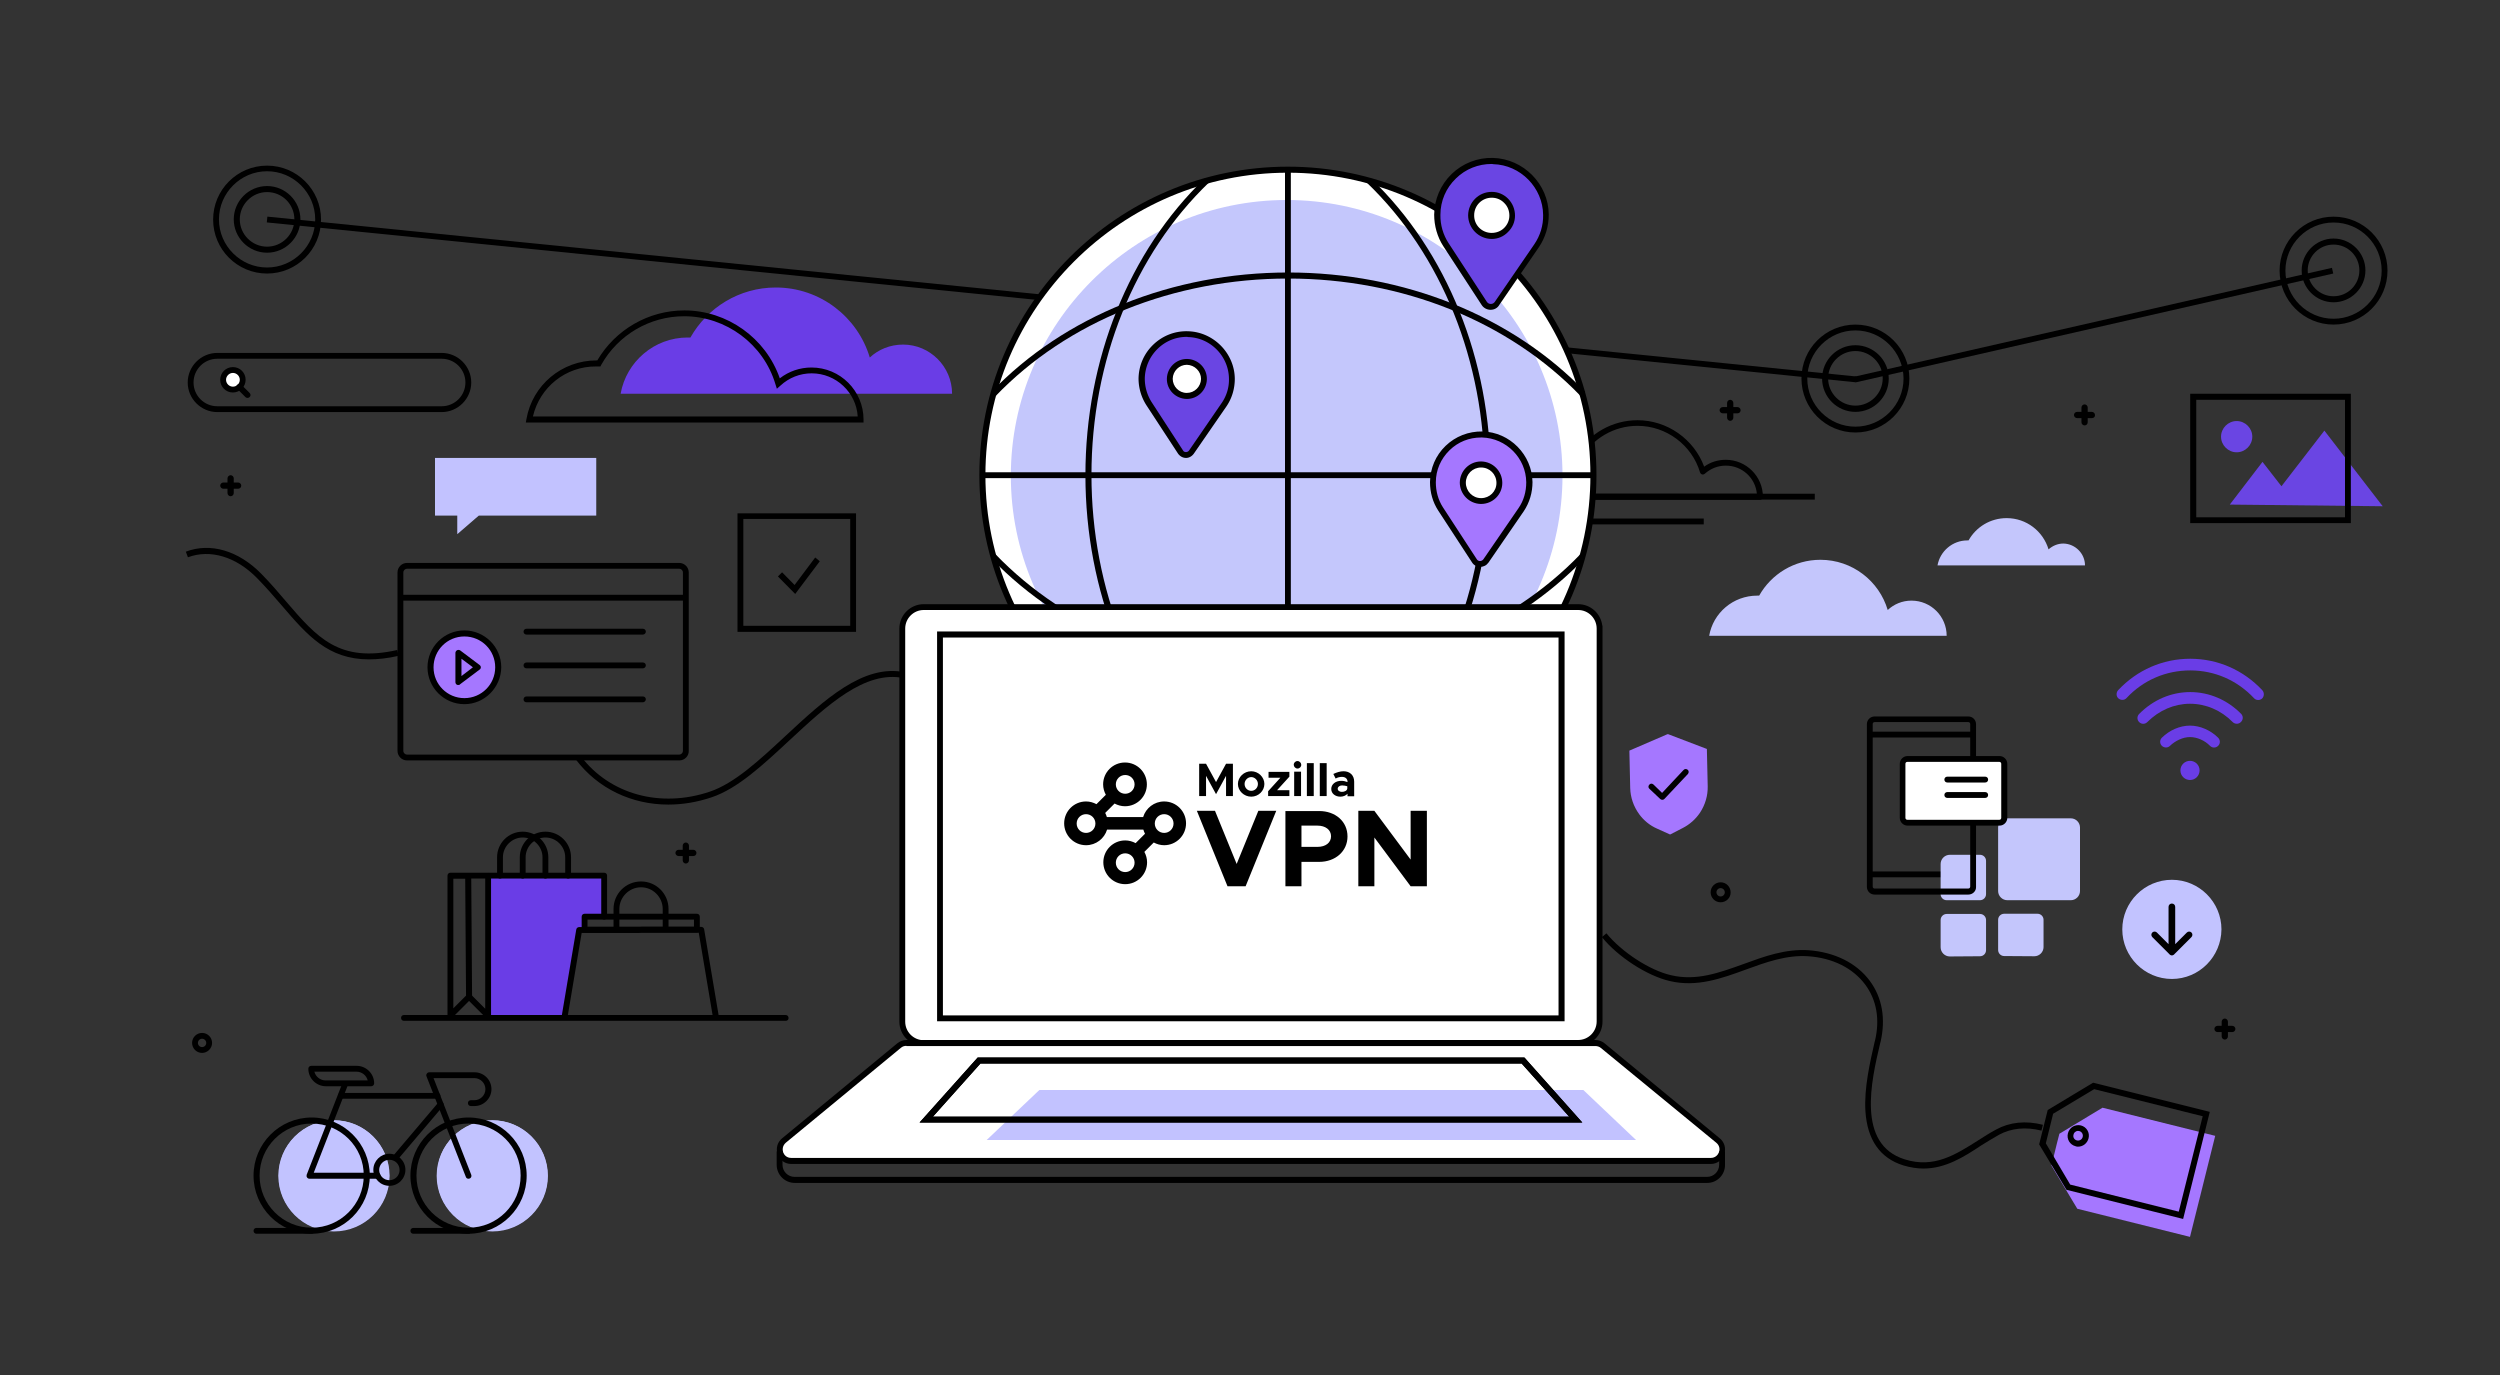 <svg xmlns="http://www.w3.org/2000/svg" viewBox="0 0 1200 660">
<rect x="0" y="0" width="1200" height="660" fill="#333333" stroke="none"/>
<style>.st2{fill:#c4c7fc}.st3{fill:#cbcdfc}.st4{fill:#fff}.st6{fill:#a577ff}.st8{fill:#6a3de6}.st9{fill:#c2c2ff}.st10{fill:#c2c3ff}.st11{fill:#6a45e3}.st13{fill:#c4c6fc}</style>
<g id="svg-header">
  <path class="line" transform="rotate(-84.255 509.56 143.679)" d="M508.1-239.6h2.8V527h-2.8z"/>
  <path class="line" d="M128.2 131.3c-14.3 0-25.9-11.6-25.9-25.9s11.6-25.9 25.9-25.9c14.3 0 25.9 11.6 25.9 25.9s-11.6 25.9-25.9 25.9zm0-49.1c-12.7 0-23.1 10.4-23.1 23.1s10.4 23.1 23.1 23.1c12.7 0 23.1-10.4 23.1-23.1s-10.4-23.1-23.1-23.1z"/>
  <path class="line" d="M128.2 121.3c-8.8 0-16-7.2-16-16s7.2-16 16-16 16 7.2 16 16-7.2 16-16 16zm0-29.1c-7.2 0-13.1 5.9-13.1 13.1s5.9 13.1 13.1 13.1 13.1-5.9 13.1-13.1-5.8-13.1-13.1-13.1zM890.6 207.6c-14.3 0-25.9-11.6-25.9-25.9 0-14.3 11.6-25.9 25.9-25.9 14.3 0 25.9 11.6 25.9 25.9 0 14.3-11.6 25.9-25.9 25.9zm0-49c-12.7 0-23.1 10.4-23.1 23.1 0 12.7 10.4 23.1 23.1 23.1 12.7 0 23.1-10.4 23.1-23.1-.1-12.7-10.4-23.1-23.1-23.1z"/>
  <path class="line" d="M890.6 197.7c-8.8 0-16-7.2-16-16s7.2-16 16-16 16 7.2 16 16-7.2 16-16 16zm0-29.2c-7.2 0-13.1 5.9-13.1 13.1s5.9 13.1 13.1 13.1c7.2 0 13.1-5.9 13.1-13.1s-5.9-13.1-13.1-13.1zM1120.1 155.8c-14.3 0-25.9-11.6-25.9-25.9s11.6-25.9 25.9-25.9c14.3 0 25.9 11.6 25.9 25.9s-11.6 25.9-25.9 25.9zm0-49c-12.7 0-23.1 10.4-23.1 23.1s10.4 23.1 23.1 23.1c12.7 0 23.1-10.4 23.1-23.1s-10.3-23.1-23.1-23.1z"/>
  <path class="line" d="M1120.1 145.1c-8.4 0-15.3-6.9-15.3-15.3s6.9-15.3 15.3-15.3 15.3 6.9 15.3 15.3-6.9 15.3-15.3 15.3zm0-27.7c-6.9 0-12.4 5.6-12.4 12.4s5.6 12.4 12.4 12.4c6.9 0 12.4-5.6 12.4-12.4s-5.5-12.4-12.4-12.4zM758.1 237h113v2.8h-113zM704.8 248.9h113v2.8h-113z"/>
  <path class="line" d="M844.8 239.9H734.3c-.4 0-.8-.2-1.1-.5-.3-.3-.4-.7-.3-1.2 2-11.5 12-19.9 23.7-19.9h.1c6.1-10.3 17.3-16.6 29.3-16.6 14.3 0 27.1 9.1 32 22.3 3-2.2 6.6-3.3 10.4-3.3 9.8 0 17.8 8 17.8 17.8 0 .7-.6 1.4-1.4 1.4zM736.1 237h107.2c-.7-7.6-7.1-13.5-14.9-13.5-3.8 0-7.3 1.4-10.1 3.9-.4.3-.9.5-1.3.3-.5-.1-.8-.5-1-1-3.9-13.1-16.2-22.3-30-22.3-11.3 0-21.7 6.1-27.2 15.9-.3.5-.8.7-1.3.7h-.8c-9.8.1-18.2 6.7-20.6 16z"/>
  <circle class="globe st4" transform="rotate(-45.001 618.244 228.123)" cx="618.2" cy="228.1" r="146.6"/>
  <path class="line" d="M618.2 376.2c-81.6 0-148.1-66.4-148.1-148.1S536.6 80 618.2 80s148.1 66.4 148.1 148.1-66.4 148.1-148.1 148.1zm0-293.3c-80 0-145.2 65.1-145.2 145.2s65.1 145.2 145.2 145.2 145.2-65.1 145.2-145.2S698.3 82.9 618.2 82.9z"/>
  <circle class="globe st13" cx="617.6" cy="228.4" r="132"/>
  <path class="globe st2" d="M617.6 360.8c-73 0-132.4-59.4-132.4-132.4S544.6 96 617.6 96 750 155.4 750 228.4c-.1 73-59.5 132.4-132.4 132.4z"/>
  <path class="line" d="M578.3 370.6c-36.4-35-57.3-86.9-57.3-142.5 0-55.5 20.9-107.5 57.3-142.5l2 2c-35.9 34.5-56.4 85.7-56.4 140.4 0 54.8 20.6 106 56.4 140.4l-2 2.2zM658.2 370.6l-2-2c35.9-34.5 56.4-85.7 56.4-140.4 0-54.8-20.6-106-56.4-140.4l2-2c36.4 35 57.3 86.9 57.3 142.5 0 55.3-20.9 107.3-57.3 142.3z"/>
  <path class="line" d="M618.3 325.3c-55.5 0-107.5-20.9-142.5-57.3l2-2c34.5 35.9 85.7 56.4 140.4 56.4 54.8 0 106-20.6 140.4-56.4l2 2c-34.9 36.5-86.8 57.3-142.3 57.3zM758.7 190.1c-34.5-35.9-85.7-56.4-140.4-56.4-54.8 0-106 20.6-140.4 56.4l-2-2c35-36.4 86.9-57.3 142.5-57.3 55.5 0 107.5 20.9 142.5 57.3l-2.2 2zM471.6 226.7h293.3v2.8H471.6z"/>
  <path class="line" d="M616.8 81.5h2.8v293.3h-2.8z"/>
  <path class="st8" d="M457 189H297.9c2.7-15.3 16.1-27 32.2-27h1.3c8.1-14.3 23.4-24 41-24 21.3 0 39.3 14.2 45.1 33.6 4.2-3.9 9.8-6.2 16-6.2 12.9 0 23.5 10.6 23.5 23.6z"/>
  <path class="line" d="M414.6 202.8H252.4l.3-1.7c2.9-16.3 17-28.1 33.6-28.1h.4c8.7-14.8 24.6-24 41.8-24 20.6 0 39.1 13.3 45.8 32.6 4.4-3.4 9.7-5.2 15.2-5.2 13.8 0 25 11.2 25 25v1.4zm-158.8-2.9h155.9c-.7-11.5-10.4-20.7-22.1-20.7-5.6 0-10.9 2.1-15 5.9l-1.7 1.5-.7-2.2c-5.7-19.2-23.7-32.6-43.8-32.6-16.5 0-31.7 8.9-39.8 23.3l-.4.8h-2.1c-14.5-.1-27 9.9-30.3 24zM830.5 201.3c-.4 0-.8-.4-.8-.8v-7.1c0-.4.4-.8.8-.8s.8.4.8.8v7.1c0 .4-.4.8-.8.8z"/>
  <path class="line" d="M830.5 202c-.8 0-1.5-.7-1.5-1.5v-7.1c0-.8.7-1.5 1.5-1.5s1.5.7 1.5 1.5v7.1c0 .8-.7 1.5-1.5 1.5zm0-8.8c-.1 0-.1.1 0 0l-.1 7.2c0 .1.2.1.2 0l-.1-7.2c.1.1 0 0 0 0z"/>
  <path class="line" d="M834.8 196.9c0 .4-.4.8-.8.8h-7.1c-.4 0-.8-.4-.8-.8s.4-.8.8-.8h7.1c.5 0 .8.4.8.8z"/>
  <path d="M834 198.4h-7.1c-.8 0-1.5-.7-1.5-1.5s.7-1.5 1.5-1.5h7.1c.8 0 1.5.7 1.5 1.5s-.6 1.5-1.5 1.5zm-7.1-1.6s-.1.1 0 0c-.1.1 0 .2 0 .2h7.1s.1 0 .1-.1 0-.1-.1-.1h-7.1zM1067.9 498.3c-.4 0-.8-.4-.8-.8v-7.1c0-.4.4-.8.8-.8s.8.4.8.8v7.1c0 .4-.3.8-.8.8z"/>
  <path d="M1067.9 499c-.8 0-1.5-.7-1.5-1.5v-7.1c0-.8.7-1.5 1.5-1.5s1.5.7 1.5 1.5v7.1c0 .8-.7 1.5-1.5 1.5zm0-8.7s-.1 0 0 0l-.1 7.2c0 .1.2.1.2 0l-.1-7.2c.1 0 .1 0 0 0z"/>
  <path class="line" d="M1072.3 493.9c0 .4-.4.8-.8.8h-7.1c-.4 0-.8-.4-.8-.8s.4-.8.8-.8h7.1c.4 0 .8.4.8.8z"/>
  <path class="line" d="M1071.5 495.4h-7.1c-.8 0-1.5-.7-1.5-1.5s.7-1.5 1.5-1.5h7.1c.8 0 1.5.7 1.5 1.5s-.7 1.5-1.5 1.5zm-7.2-1.6s0 .1 0 0c-.1.1 0 .2 0 .2h7.1s.1 0 .1-.1 0-.1-.1-.1h-7.1zM110.7 237.5c-.4 0-.8-.4-.8-.8v-7.1c0-.4.4-.8.8-.8s.8.4.8.8v7.1c0 .4-.4.8-.8.8z"/>
  <path class="line" d="M110.7 238.2c-.8 0-1.5-.7-1.5-1.5v-7.1c0-.8.7-1.5 1.5-1.5s1.5.7 1.5 1.5v7.1c0 .8-.7 1.5-1.5 1.5zm0-8.7s-.1 0 0 0l-.1 7.2c0 .1.2.1.2 0l-.1-7.2c.1 0 0 0 0 0z"/>
  <path class="line" d="M115.1 233.1c0 .4-.4.8-.8.8h-7.1c-.4 0-.8-.4-.8-.8s.4-.8.8-.8h7.1c.4 0 .8.4.8.8z"/>
  <path class="line" d="M114.3 234.6h-7.1c-.8 0-1.5-.7-1.5-1.5s.7-1.5 1.5-1.5h7.1c.8 0 1.5.7 1.5 1.5 0 .9-.7 1.5-1.5 1.5zm-7.2-1.5s-.1 0 0 0c-.1.1 0 .2 0 .2h7.1s.1 0 .1-.1 0-.1-.1-.1h-7.1zM1000.6 203.5c-.4 0-.8-.4-.8-.8v-7.1c0-.4.4-.8.8-.8s.8.4.8.8v7.1c0 .5-.4.8-.8.8z"/>
  <path class="line" d="M1000.6 204.2c-.8 0-1.5-.7-1.5-1.5v-7.1c0-.8.7-1.5 1.5-1.5s1.5.7 1.5 1.5v7.1c0 .9-.7 1.5-1.5 1.5zm0-8.7s-.1 0 0 0l-.1 7.2c0 .1.2.1.2 0l-.1-7.2c.1 0 0 0 0 0z"/>
  <g>
    <path class="line" d="M1005 199.2c0 .4-.4.8-.8.8H997c-.4 0-.8-.4-.8-.8s.4-.8.8-.8h7.1c.5 0 .9.3.9.8z"/>
    <path class="line" d="M1004.2 200.7H997c-.8 0-1.5-.7-1.5-1.5s.7-1.5 1.5-1.5h7.1c.8 0 1.5.7 1.5 1.5.1.8-.6 1.5-1.4 1.5zm-7.2-1.6s-.1 0 0 0c-.1.1 0 .2 0 .2h7.1s.1 0 .1-.1c0 0 0-.1-.1-.1H997z"/>
  </g>
  <g>
    <path class="line" d="M329.2 413.8c-.4 0-.8-.4-.8-.8v-7.1c0-.4.4-.8.8-.8s.8.4.8.8v7.1c0 .5-.4.8-.8.8z"/>
    <path class="line" d="M329.2 414.5c-.8 0-1.5-.7-1.5-1.5v-7.1c0-.8.7-1.5 1.5-1.5s1.5.7 1.5 1.5v7.1c0 .8-.7 1.5-1.5 1.5zm0-8.7c-.1 0-.1 0 0 0l-.1 7.2c0 .1.2.1.2 0l-.1-7.2c.1 0 0 0 0 0z"/>
    <g>
      <path class="line" d="M333.5 409.4c0 .4-.4.8-.8.8h-7.1c-.4 0-.8-.4-.8-.8s.4-.8.8-.8h7.1c.5.1.8.4.8.8z"/>
      <path class="line" d="M332.8 410.9h-7.1c-.8 0-1.5-.7-1.5-1.5s.7-1.5 1.5-1.5h7.1c.8 0 1.5.7 1.5 1.5 0 .9-.7 1.5-1.5 1.5zm-7.2-1.5s-.1 0 0 0c-.1.1 0 .2 0 .2h7.1s.1 0 .1-.1c0 0 0-.1-.1-.1h-7.1z"/>
    </g>
  </g>
  <g><path class="line" d="M825.9 433.1c-2.7 0-4.8-2.2-4.8-4.8 0-2.7 2.2-4.8 4.8-4.8 2.7 0 4.8 2.2 4.8 4.8.1 2.6-2.1 4.8-4.8 4.8zm0-6.8c-1.1 0-2 .9-2 2s.9 2 2 2 2-.9 2-2-.9-2-2-2z"/></g>
  <g><path class="line" d="M97 505.4c-2.7 0-4.8-2.2-4.8-4.8 0-2.7 2.2-4.8 4.8-4.8 2.7 0 4.8 2.2 4.8 4.8 0 2.6-2.2 4.8-4.8 4.8zm0-6.8c-1.1 0-2 .9-2 2s.9 2 2 2 2-.9 2-2-.9-2-2-2z"/></g>
  <g>
    <path class="st8" d="M234.6 420.6h55.6L290 440h-9.4v6.5h-3l-1.2 8.8-5.3 31.9-36.5.6z"/>
    <path class="line" d="M216.2 488.8c-.2 0-.4 0-.5-.1-.5-.2-.9-.7-.9-1.3v-67.1c0-.8.6-1.4 1.4-1.4H290c.8 0 1.4.6 1.4 1.4V440c0 .8-.6 1.4-1.4 1.4s-1.4-.6-1.4-1.4v-18.3h-62.4l.4 56.7c0 .4-.1.7-.4 1l-9 9c-.2.3-.6.4-1 .4zm1.4-67.1V484l6.1-6.1-.4-56.1h-5.7z"/>
    <path class="line" d="M234.3 489c-.4 0-.7-.1-1-.4l-9.1-9.1c-.6-.6-.6-1.5 0-2 .6-.6 1.5-.6 2 0l6.7 6.7v-63.8c0-.8.6-1.4 1.4-1.4.8 0 1.4.6 1.4 1.4v67.2c0 .6-.3 1.1-.9 1.3-.1 0-.3.1-.5.1zM272.7 421.7c-.8 0-1.4-.6-1.4-1.4v-8.8c0-5.2-4.3-9.5-9.5-9.5s-9.5 4.3-9.5 9.5v8.8c0 .8-.6 1.4-1.4 1.4-.8 0-1.4-.6-1.4-1.4v-8.8c0-6.8 5.5-12.3 12.3-12.3 6.8 0 12.3 5.5 12.3 12.3v8.8c0 .8-.6 1.4-1.4 1.4z"/>
    <path class="line" d="M261.8 421.7c-.8 0-1.4-.6-1.4-1.4v-8.8c0-5.2-4.3-9.5-9.5-9.5s-9.5 4.3-9.5 9.5v8.8c0 .8-.6 1.4-1.4 1.4-.8 0-1.4-.6-1.4-1.4v-8.8c0-6.8 5.5-12.3 12.3-12.3 6.8 0 12.3 5.5 12.3 12.3v8.8c0 .8-.6 1.4-1.4 1.4zM271.1 488.8h-.2c-.8-.1-1.3-.9-1.2-1.6l6.9-41c.1-.7.7-1.2 1.4-1.2h28.8c.8 0 1.4.6 1.4 1.4s-.6 1.4-1.4 1.4h-27.6l-6.7 39.9c-.1.6-.7 1.1-1.4 1.1z"/>
    <path class="line" d="M343.5 488.8c-.7 0-1.3-.5-1.4-1.2l-6.7-39.9h-27.6c-.8 0-1.4-.6-1.4-1.4s.6-1.4 1.4-1.4h28.8c.7 0 1.3.5 1.4 1.2l6.9 41c.1.8-.4 1.5-1.2 1.6-.1.1-.2.1-.2.1z"/>
    <path class="line" d="M319.5 447.2c-.8 0-1.4-.6-1.4-1.4v-9.5c0-5.7-4.7-10.4-10.4-10.4s-10.4 4.7-10.4 10.4v9.5c0 .8-.6 1.4-1.4 1.4s-1.4-.6-1.4-1.4v-9.5c0-7.3 5.9-13.2 13.2-13.2 7.3 0 13.2 5.9 13.2 13.2v9.5c0 .7-.6 1.4-1.4 1.4z"/>
    <path class="line" d="M334.5 447.6h-53.9c-.8 0-1.4-.6-1.4-1.4V440c0-.8.6-1.4 1.4-1.4h53.9c.8 0 1.4.6 1.4 1.4v6.2c0 .8-.6 1.4-1.4 1.4zm-52.5-2.8h51.1v-3.4H282v3.4zM377.2 490H193.9c-.8 0-1.4-.6-1.4-1.4 0-.8.6-1.4 1.4-1.4h183.2c.8 0 1.4.6 1.4 1.4.1.8-.6 1.4-1.3 1.4z"/>
  </g>
  <g><path class="line" transform="rotate(-12.839 1005.256 156.089)" d="M887.5 154.6h235.1v2.8H887.5z"/></g>
  <g>
    <path class="st9" d="M209.1 220.1h76.8v27h-56.1l-10 8.5v-8.5h-10.7z"/>
    <path class="st10" d="M219.5 256.4v-8.9h-10.7v-27.7h77.4v27.7h-56.4l-10.3 8.9zm-10-9.7h10.7v8.1l9.5-8.1h55.9v-26.3h-76v26.3z"/>
  </g>
  <g>
    <path class="st11" d="M1070.3 242.2l15.7-20.5 9.1 11.7 20.6-26.7 28 36.3z"/>
    <path class="line" d="M1128.4 251.1h-77.1V189h77.1v62.1zm-74.2-2.8h71.4v-56.4h-71.4v56.4z"/>
    <path class="st11" d="M1081.1 209.6c0 4.1-3.4 7.5-7.5 7.5s-7.5-3.4-7.5-7.5 3.4-7.5 7.5-7.5 7.5 3.4 7.5 7.5z"/>
  </g>
  <g>
    <circle class="st9" cx="236.3" cy="564.3" r="26.5"/>
    <path class="wheel st10" d="M236.3 591.1c-14.7 0-26.7-12-26.7-26.7s12-26.7 26.7-26.7 26.7 12 26.7 26.7-12 26.7-26.7 26.7z"/>
    <circle class="st9" cx="160.3" cy="564.3" r="26.5"/>
    <path class="wheel st10" d="M160.3 591.1c-14.7 0-26.7-12-26.7-26.7s12-26.7 26.7-26.7 26.7 12 26.7 26.7-11.9 26.7-26.7 26.7z"/>
    <path class="line" d="M224.9 565.8c-.6 0-1.1-.3-1.3-.9l-18.9-48.3c-.2-.4-.1-.9.2-1.3.3-.4.7-.6 1.2-.6h21.7c4.5 0 8.1 3.7 8.1 8.1s-3.7 8.1-8.1 8.1H226c-.8 0-1.4-.6-1.4-1.4s.6-1.4 1.4-1.4h1.7c2.9 0 5.3-2.4 5.3-5.3s-2.4-5.3-5.3-5.3h-19.6l18.1 46.4c.3.7-.1 1.6-.8 1.8-.1 0-.3.1-.5.1zM181.3 565.8h-32.7c-.5 0-.9-.2-1.2-.6-.3-.4-.3-.9-.2-1.3l17-43.6c.3-.7 1.1-1.1 1.8-.8.7.3 1.1 1.1.8 1.8l-16.2 41.6h30.6c.8 0 1.4.6 1.4 1.4.1.8-.5 1.5-1.3 1.5z"/>
    <path class="line" d="M210 527.4h-46.4c-.8 0-1.4-.6-1.4-1.4 0-.8.6-1.4 1.4-1.4H210c.8 0 1.4.6 1.4 1.4 0 .8-.6 1.4-1.4 1.4zM189.8 557.1c-.3 0-.7-.1-.9-.3-.6-.5-.7-1.4-.2-2l21.7-25.6c.5-.6 1.4-.7 2-.2.6.5.7 1.4.2 2l-21.7 25.6c-.3.3-.7.5-1.1.5zM224.9 592.2c-15.4 0-27.9-12.5-27.9-27.9 0-15.4 12.5-27.9 27.9-27.9s27.9 12.5 27.9 27.9c0 15.4-12.5 27.9-27.9 27.9zm0-52.9c-13.8 0-25 11.2-25 25s11.2 25 25 25 25-11.2 25-25c.1-13.8-11.2-25-25-25zM149.6 592.2c-15.4 0-27.9-12.5-27.9-27.9 0-15.4 12.5-27.9 27.9-27.9s27.9 12.5 27.9 27.9c0 15.4-12.5 27.9-27.9 27.9zm0-52.9c-13.8 0-25 11.2-25 25s11.2 25 25 25 25-11.2 25-25c.1-13.8-11.2-25-25-25z"/>
    <path class="line" d="M186.9 569.2c-4.3 0-7.7-3.5-7.7-7.7s3.5-7.7 7.7-7.7 7.7 3.5 7.7 7.7-3.4 7.7-7.7 7.7zm0-12.5c-2.7 0-4.9 2.2-4.9 4.9s2.2 4.9 4.9 4.9 4.9-2.2 4.9-4.9c0-2.8-2.2-4.9-4.9-4.9zM178.2 521.4h-21.8c-4.6 0-8.4-3.8-8.4-8.4 0-.8.6-1.4 1.4-1.4h21.8c4.6 0 8.4 3.8 8.4 8.4 0 .7-.6 1.4-1.4 1.4zm-27.3-7c.6 2.4 2.8 4.2 5.4 4.2h20.2c-.6-2.4-2.8-4.2-5.4-4.2h-20.2z"/>
    <g><path class="line" d="M224.9 592.2h-26.5c-.8 0-1.4-.6-1.4-1.4s.6-1.4 1.4-1.4h26.5c.8 0 1.4.6 1.4 1.4s-.6 1.4-1.4 1.4z"/></g>
    <g><path class="line" d="M149.6 592.2h-26.5c-.8 0-1.4-.6-1.4-1.4s.6-1.4 1.4-1.4h26.5c.8 0 1.4.6 1.4 1.4s-.6 1.4-1.4 1.4z"/></g>
  </g>
  <g><path class="cloud st13" d="M934.4 305.2h-114c1.9-11 11.5-19.3 23.1-19.3h.9c5.8-10.3 16.8-17.2 29.4-17.2 15.3 0 28.2 10.2 32.3 24.1 3-2.8 7-4.5 11.4-4.5 9.4 0 16.9 7.6 16.9 16.9z"/></g>
  <g><path class="cloud st13" d="M1000.8 271.4H930c1.2-6.8 7.2-12 14.3-12h.6c3.6-6.4 10.4-10.7 18.3-10.7 9.5 0 17.5 6.3 20.1 15 1.9-1.7 4.4-2.8 7.1-2.8 5.7.1 10.4 4.8 10.4 10.5z"/></g>
  <g>
    <path class="line" d="M212 197.8H104.3c-7.8 0-14.2-6.4-14.2-14.2s6.4-14.2 14.2-14.2H212c7.8 0 14.2 6.4 14.2 14.2s-6.4 14.2-14.2 14.2zm-107.7-25.6c-6.3 0-11.4 5.1-11.4 11.4S98 195 104.3 195H212c6.3 0 11.4-5.1 11.4-11.4s-5.1-11.4-11.4-11.4H104.3z"/>
    <circle class="magnifying-glass st4" cx="111.8" cy="182.3" r="4.7"/>
    <path class="line" d="M111.8 188.4c-3.4 0-6.1-2.7-6.1-6.1s2.7-6.1 6.1-6.1 6.1 2.7 6.1 6.1-2.8 6.1-6.1 6.1zm0-9.4c-1.8 0-3.3 1.5-3.3 3.3s1.5 3.3 3.3 3.3 3.3-1.5 3.3-3.3-1.5-3.3-3.3-3.3z"/>
    <g><path class="line" d="M118.8 191c-.4 0-.7-.1-1-.4l-3.9-3.9c-.6-.6-.6-1.5 0-2 .6-.6 1.5-.6 2 0l3.9 3.9c.6.6.6 1.5 0 2-.3.3-.6.4-1 .4z"/></g>
  </g>
  <g>
    <path class="st11" d="M742.1 103.1c0 5.5-1.6 10.6-4.5 14.8l-.2.3-18.8 27.4c-1.5 2.2-4.7 2.1-6.2-.1l-18.2-27.9-.2-.3c-2.7-4.1-4.2-9.1-4.1-14.4.2-14.5 12.2-26.1 26.7-25.8 14 .5 25.4 12 25.5 26z"/>
    <path class="line" d="M715.5 148.7c-1.8 0-3.4-.9-4.3-2.3l-18.4-28.2c-2.9-4.5-4.4-9.8-4.4-15.2.1-7.4 3.1-14.3 8.4-19.5 5.3-5.1 12.4-7.9 19.8-7.7 14.7.4 26.7 12.6 26.8 27.2 0 5.6-1.6 11-4.7 15.6l-19 27.7c-.9 1.6-2.5 2.4-4.2 2.4zm.5-70c-6.4 0-12.5 2.4-17.1 6.9-4.8 4.6-7.5 10.8-7.5 17.5-.1 4.8 1.3 9.6 3.9 13.6l.2.3 18.2 27.9c.4.6 1.1 1 1.9 1 .8 0 1.5-.4 1.9-1l19-27.7c2.8-4.1 4.3-9 4.2-14-.1-13.1-10.9-24.1-24-24.4-.3-.1-.5-.1-.7-.1z"/>
    <g>
      <circle class="marker st4" transform="rotate(-58.149 715.997 103.373)" cx="716" cy="103.4" r="9.9"/>
      <path class="line" d="M716 114.7h-.1c-6.2-.1-11.2-5.2-11.2-11.4.1-6.2 5.1-11.2 11.3-11.2h.1c3 0 5.8 1.2 7.9 3.4 2.1 2.2 3.2 5 3.2 8s-1.2 5.8-3.4 7.9c-2 2.1-4.8 3.3-7.8 3.3zm0-19.8c-4.6 0-8.4 3.7-8.4 8.4-.1 4.7 3.7 8.5 8.4 8.5 2.2 0 4.4-.8 6-2.4 1.6-1.6 2.5-3.7 2.5-5.9 0-2.3-.8-4.4-2.4-6-1.6-1.7-3.7-2.6-6.1-2.6.1 0 0 0 0 0z"/>
    </g>
  </g>
  <g>
    <path class="st11" d="M591.3 181.7c0 4.6-1.3 8.8-3.7 12.3l-.2.3-15.6 22.7c-1.2 1.8-3.9 1.8-5.1-.1l-15.1-23.1-.2-.3c-2.2-3.4-3.5-7.5-3.4-11.9.1-12 10.1-21.7 22.2-21.4 11.6.4 21 9.9 21.1 21.5z"/>
    <path class="line"  d="M569.3 219.8s-.1 0 0 0c-1.6 0-2.9-.8-3.8-2l-15.3-23.4a23.8 23.8 0 01-3.7-12.7c.1-6.2 2.6-12 7.1-16.3 4.5-4.3 10.4-6.6 16.6-6.4 12.3.3 22.4 10.6 22.5 22.8 0 4.7-1.3 9.2-3.9 13.1l-.2.3-15.6 22.6c-.9 1.2-2.2 2-3.7 2zm.4-58.1c-5.3 0-10.2 2-14 5.7-3.9 3.8-6.1 8.9-6.2 14.3 0 4 1.1 7.8 3.2 11.2l15.2 23.4c.3.5.8.7 1.4.7.5 0 1.1-.3 1.4-.7l15.8-23c2.3-3.4 3.5-7.4 3.4-11.5-.1-10.8-8.9-19.8-19.7-20-.2-.1-.4-.1-.5-.1z"/>
    <g>
      <circle class="marker st4" transform="rotate(-7.961 569.481 181.864)" cx="569.7" cy="181.9" r="8.2"/>
      <path class="line" d="M569.7 191.5h-.1c-5.3-.1-9.6-4.4-9.5-9.7.1-5.3 4.4-9.5 9.6-9.5h.1c5.3.1 9.6 4.4 9.5 9.7-.1 5.3-4.4 9.5-9.6 9.5zm0-16.4c-3.7 0-6.7 3-6.8 6.7 0 3.7 3 6.8 6.7 6.8h.1c3.7 0 6.7-3 6.8-6.7 0-3.6-3-6.7-6.8-6.8zm8.1 6.9z"/>
    </g>
  </g>
  <g>
    <path class="st6" d="M734.1 231.5c0 4.9-1.4 9.4-4 13.2l-.2.3-16.7 24.3c-1.3 1.9-4.2 1.9-5.5-.1l-16.1-24.7-.2-.3c-2.4-3.7-3.7-8.1-3.7-12.8.1-12.9 10.8-23.2 23.7-22.9 12.5.4 22.6 10.6 22.7 23z"/>
    <path class="line" d="M710.5 272.1c-1.6 0-3.1-.8-3.9-2.1l-16.3-25c-2.6-4-3.9-8.7-3.9-13.6.1-6.6 2.7-12.8 7.5-17.4 4.8-4.6 11-7 17.7-6.9 13.1.3 23.8 11.2 24 24.3 0 5-1.4 9.8-4.2 14L714.5 270c-1 1.4-2.4 2.1-4 2.1zm.4-62.1c-5.7 0-11 2.1-15.1 6.1-4.2 4.1-6.6 9.5-6.6 15.4 0 4.3 1.1 8.4 3.4 12l.2.3 16.1 24.7c.3.5.9.8 1.5.8s1.2-.3 1.6-.8l16.9-24.6c2.5-3.6 3.7-7.9 3.7-12.4-.1-11.6-9.6-21.2-21.2-21.5h-.5z"/>
    <g>
      <circle class="marker st4" transform="rotate(-8.35 711.037 231.739)" cx="710.9" cy="231.7" r="8.8"/>
      <path class="line" d="M710.9 241.9h-.1c-5.6-.1-10.1-4.7-10.1-10.3.1-5.6 4.6-10.1 10.2-10.1h.1c5.6.1 10.1 4.7 10.1 10.3 0 5.6-4.6 10.1-10.2 10.1zm0-17.5c-4 0-7.3 3.2-7.3 7.3 0 4 3.2 7.4 7.3 7.4h.1c4 0 7.3-3.2 7.3-7.3s-3.2-7.4-7.4-7.4c.1 0 .1 0 0 0z"/>
    </g>
  </g>
  <g>
    <circle transform="rotate(-80.781 1042.499 446.115)" class="st9" cx="1042.5" cy="446.1" r="23.4"/>
    <path class="st10" d="M1042.5 469.9c-13.1 0-23.8-10.7-23.8-23.8 0-13.1 10.7-23.8 23.8-23.8 13.1 0 23.8 10.7 23.8 23.8-.1 13.1-10.7 23.8-23.8 23.8z"/>
    <path d="M1051.9 447.6c-.6-.6-1.6-.6-2.2 0l-5.6 5.6v-17.9c0-.9-.7-1.6-1.6-1.6s-1.6.7-1.6 1.6v17.9l-5.6-5.6c-.6-.6-1.6-.6-2.2 0-.6.6-.6 1.6 0 2.2l7.9 7.9.2.2c.3.4.8.7 1.3.7s1-.3 1.3-.7l.2-.2 7.9-7.9c.6-.6.6-1.6 0-2.2z"/>
  </g>
  <g>
    <path class="signal st8" d="M1051.2 365.2c2.5 0 4.6 2 4.6 4.6 0 2.5-2 4.6-4.6 4.6-2.5 0-4.6-2-4.6-4.6 0-2.6 2.1-4.6 4.6-4.6zM1085.9 331.3c-9.1-9.7-21.4-15.1-34.6-15.1-13.2 0-25.5 5.4-34.6 15.1-1 1.1-1 2.9.1 3.9s2.9 1 3.9-.1c8-8.6 18.9-13.3 30.6-13.3 11.7 0 22.5 4.7 30.6 13.3.5.6 1.3.9 2 .9s1.3-.2 1.9-.7c1.1-1.1 1.1-2.9.1-4z"/>
    <path class="signal st8" d="M1075.8 342.7c-6.7-6.8-15.4-10.5-24.5-10.5s-17.8 3.7-24.5 10.5c-1.1 1.1-1.1 2.8 0 3.9s2.8 1.1 3.9 0c5.7-5.7 13-8.8 20.5-8.8 7.6 0 14.9 3.1 20.5 8.8.5.5 1.2.8 2 .8.7 0 1.4-.3 1.9-.8 1.2-1.1 1.2-2.8.2-3.9zM1064.7 354.1c-3.6-3.6-8.7-5.8-13.4-5.8h-.2c-4.7 0-9.8 2.2-13.4 5.8-1.1 1.1-1.1 2.8 0 3.9.5.5 1.3.8 2 .8s1.4-.3 1.9-.8c2.6-2.5 6.3-4.2 9.5-4.2h.2c3.2 0 7 1.6 9.5 4.2 1.1 1.1 2.8 1.1 3.9 0 1.1-1 1.1-2.8 0-3.9z"/>
  </g>
  <g>
    <path class="st6" d="M801.8 400.5l6-3.1c3.3-1.7 6.1-4.2 8.2-7.3 2.5-3.8 3.8-8.2 3.7-12.7l-.4-17.9-18.6-7.1h-.3l-18.3 7.9.4 17.9c.1 4.5 1.6 8.9 4.3 12.6 2.2 3 5.1 5.4 8.5 6.9l6.2 2.8h.3z"/>
    <path class="line" d="M797.9 383.9c-.4 0-.7-.1-1-.4l-5.2-4.9c-.6-.5-.6-1.4 0-2 .5-.6 1.4-.6 2 0l4.1 4 10.3-11c.5-.6 1.4-.6 2-.1.6.5.6 1.4.1 2l-11.3 12c-.2.2-.5.4-1 .4.1 0 .1 0 0 0z"/>
  </g>
  <g>
    <path class="line" d="M897.5 351.2h49.6v2.8h-49.6zM897.5 418.3h49.6v2.8h-49.6z"/>
    <path class="st13" d="M998.4 397.2v30.5c0 2.4-2 4.4-4.4 4.4h-30.5c-2.4 0-4.4-2-4.4-4.4v-30.5c0-2.4 2-4.4 4.4-4.4H994c2.4 0 4.4 2 4.4 4.4zM953.3 429.2v-16c0-1.6-1.3-2.9-2.9-2.9h-14.5c-2.4 0-4.4 2-4.4 4.4v14.5c0 1.6 1.3 2.9 2.9 2.9h16c1.6 0 2.9-1.3 2.9-2.9zM976.5 459c2.4 0 4.4-2 4.4-4.4v-13.1c0-1.6-1.3-2.9-2.9-2.9h-16c-1.6 0-2.9 1.3-2.9 2.9V456c0 1.6 1.3 2.9 2.9 2.9M950.4 459c1.6 0 2.9-1.3 2.9-2.9v-14.5c0-1.6-1.3-2.9-2.9-2.9h-16c-1.6 0-2.9 1.3-2.9 2.9v13.1c0 2.4 2 4.4 4.4 4.4"/>
    <path class="line" d="M944.8 429.4h-45c-2.1 0-3.7-1.7-3.7-3.7v-78.1c0-2.1 1.7-3.7 3.7-3.7h45c2.1 0 3.7 1.7 3.7 3.7v78.1c.1 2-1.6 3.7-3.7 3.7zm-45-82.8c-.5 0-.9.4-.9.9v78.1c0 .5.4.9.9.9h45c.5 0 .9-.4.9-.9v-78.1c0-.5-.4-.9-.9-.9h-45z"/>
    <g>
      <path class="credit-card st4" d="M958.8 394.9h-42.4c-1.8 0-3.2-1.4-3.2-3.2v-24.2c0-1.8 1.4-3.2 3.2-3.2h42.4c1.8 0 3.2 1.4 3.2 3.2v24.2c0 1.7-1.4 3.2-3.2 3.2z"/>
      <path class="line" d="M959.8 396.3h-44.2c-2 0-3.7-1.7-3.7-3.7v-26c0-2 1.7-3.7 3.7-3.7h44.2c2 0 3.7 1.7 3.7 3.7v26c0 2-1.7 3.7-3.7 3.7zm-44.3-30.6c-.5 0-.9.4-.9.9v26c0 .5.4.9.9.9h44.2c.5 0 .9-.4.9-.9v-26c0-.5-.4-.9-.9-.9h-44.2z"/>
    </g>
    <g><path class="line" d="M952.9 375.6h-18.2c-.8 0-1.4-.6-1.4-1.4s.6-1.4 1.4-1.4h18.2c.8 0 1.4.6 1.4 1.4s-.6 1.4-1.4 1.4z"/></g>
    <g><path class="line" d="M952.9 383h-18.2c-.8 0-1.4-.6-1.4-1.4s.6-1.4 1.4-1.4h18.2c.8 0 1.4.6 1.4 1.4s-.6 1.4-1.4 1.4z"/></g>
  </g>
  <g>
    <path class="line" d="M308.6 304.6h-55.9c-.8 0-1.4-.6-1.4-1.4 0-.8.6-1.4 1.4-1.4h55.9c.8 0 1.4.6 1.4 1.4 0 .8-.7 1.4-1.4 1.4zM308.6 320.8h-55.9c-.8 0-1.4-.6-1.4-1.4 0-.8.6-1.4 1.4-1.4h55.9c.8 0 1.4.6 1.4 1.4 0 .8-.7 1.4-1.4 1.4zM308.6 337.1h-55.9c-.8 0-1.4-.6-1.4-1.4 0-.8.6-1.4 1.4-1.4h55.9c.8 0 1.4.6 1.4 1.4 0 .7-.7 1.4-1.4 1.4z"/>
    <path class="line" d="M326.1 365H195.4c-2.6 0-4.6-2.1-4.6-4.6v-85.6c0-2.6 2.1-4.6 4.6-4.6H326c2.6 0 4.6 2.1 4.6 4.6v85.6c.1 2.5-2 4.6-4.5 4.6zm-130.7-92c-1 0-1.8.8-1.8 1.8v85.6c0 1 .8 1.8 1.8 1.8H326c1 0 1.8-.8 1.8-1.8v-85.6c0-1-.8-1.8-1.8-1.8H195.4z"/>
    <path class="line" d="M193.1 285.5h137.1v2.8H193.1z"/>
    <circle transform="rotate(-82.935 222.882 320.308)" class="st6" cx="222.9" cy="320.3" r="16.2"/>
    <path class="line" d="M222.9 338c-9.7 0-17.7-7.9-17.7-17.7 0-9.7 7.9-17.7 17.7-17.7 9.7 0 17.7 7.9 17.7 17.7-.1 9.7-8 17.7-17.7 17.7zm0-32.5c-8.2 0-14.8 6.6-14.8 14.8 0 8.2 6.6 14.8 14.8 14.8 8.2 0 14.8-6.6 14.8-14.8 0-8.2-6.6-14.8-14.8-14.8z"/>
    <path class="line" d="M220 328.8c-.2 0-.4 0-.6-.1-.5-.2-.8-.7-.8-1.3v-14c0-.5.3-1 .8-1.3.5-.2 1.1-.2 1.5.1l9.3 7c.4.3.6.7.6 1.1s-.2.9-.6 1.1l-9.3 7c-.2.3-.5.4-.9.4zm1.5-12.6v8.3l5.5-4.2-5.5-4.1zM410.9 303.3H354v-56.9h56.9v56.9zm-54.1-2.9h51.3v-51.3h-51.3v51.3z"/>
    <path class="line" d="M381.7 285.1l-8.3-8.4 2-2 6 6.1 9.9-13.2 2.2 1.8zM320.8 386.2c-17.5 0-33.7-7.6-44.3-21.5l2.3-1.7c13.9 18.3 38.2 25 61.9 17 11.9-4 23.8-15.1 36.5-26.9 18.3-17 37.2-34.6 57.2-30.4l-.6 2.8c-18.6-3.9-36.9 13.2-54.7 29.7-12.9 12-25 23.3-37.5 27.5-7.1 2.4-14.1 3.5-20.8 3.5z"/>
    <g><path class="line" d="M177.1 316.5c-19.7 0-29.7-11.7-41.8-25.8-3.7-4.3-7.5-8.7-11.9-13.2-10.1-10.3-22.5-14-33.2-10l-1-2.7c11.8-4.5 25.3-.5 36.2 10.6 4.4 4.5 8.3 9 12 13.4 14.7 17.1 25.3 29.5 53.3 23.2l.6 2.8c-5.2 1.2-9.9 1.7-14.2 1.7z"/></g>
    <g>
      <path class="st6" d="M1055.7 575.7l7.6-30.5-54.1-13.5-20.7 12.5L985 558l3.1-12.3-3.4 13.8 12.4 20.7 54.1 13.5 7.6-30.4"/>
      <path class="line" d="M1047.9 585.1l-56-14-13.1-21.8 4.1-16.5 21.8-13.1 56 14-7.9 31.8-4.9 19.6zm-54.2-16.5l52.1 13 7.3-29.1 4.2-16.7-52.1-13-19.7 11.8-3.5 14.2 11.7 19.8z"/>
      <path class="line" d="M997.5 550.4c-.4 0-.8 0-1.2-.2-2.8-.7-4.4-3.5-3.7-6.2.3-1.3 1.2-2.5 2.3-3.2 1.2-.7 2.6-.9 3.9-.6 2.8.7 4.4 3.5 3.7 6.2-.6 2.4-2.7 4-5 4zm-.6-3c1.2.3 2.5-.4 2.8-1.7.3-1.2-.4-2.5-1.7-2.8-.6-.1-1.2-.1-1.7.3-.5.3-.9.8-1 1.4-.4 1.3.4 2.5 1.6 2.8z"/>
      <g><path class="line" d="M923.3 560.9c-3.1 0-6.3-.5-9.7-1.5-11.2-3.5-17.3-12.3-18.2-26-.7-11.3 2.3-23.9 4.4-33.2l.2-.7c2.4-10.2.8-19.5-4.7-26.9-5.9-7.9-15.6-12.8-27.4-13.6-10.4-.7-20.3 2.9-29.9 6.4-11.5 4.2-23.5 8.6-36.5 5.5-10.9-2.5-24.9-11.6-32.6-21.1l2.2-1.8c7.2 8.9 20.8 17.8 31 20.1 12.2 2.9 23.2-1.2 34.9-5.4 9.8-3.6 20-7.3 31-6.6 12.6.9 23.1 6.1 29.5 14.7 6 8.1 7.7 18.2 5.2 29.2l-.2.7c-4.3 18.2-11.4 48.6 11.8 55.8 14 4.4 24.3-2.2 35.2-9.1 2.8-1.8 5.6-3.6 8.6-5.2 6.5-3.6 14.3-4.4 22.5-2.3l-.7 2.8c-7.5-1.9-14.5-1.2-20.4 2-2.9 1.6-5.7 3.4-8.5 5.1-8.4 5.6-17.2 11.1-27.7 11.1z"/></g>
      <g>
        <path class="st10" d="M786.2 547.6H472.7l26.1-24.7h261.4l.1.1 25.9 24.6zm-311.7-.7h310l-24.6-23.3H499l-24.5 23.3z"/>
        <path class="laptop st4" d="M757.5 500.6c5.7 0 10.3-4.6 10.3-10.3V301.7c0-5.7-4.6-10.3-10.3-10.3H443.4c-5.7 0-10.3 4.6-10.3 10.3v188.7c0 5.7 4.6 10.3 10.3 10.3"/>
        <path class="line" d="M757.5 502v-2.8c4.9 0 8.9-4 8.9-8.9V301.7c0-4.9-4-8.9-8.9-8.9H443.4c-4.9 0-8.9 4-8.9 8.9v188.7c0 4.9 4 8.9 8.9 8.9v2.8c-6.5 0-11.7-5.3-11.7-11.7V301.7c0-6.5 5.3-11.7 11.7-11.7h314.1c6 0 10.9 4.5 11.6 10.3h.1v190.1c0 6.4-5.2 11.6-11.7 11.6z"/>
        <path class="laptop st4" d="M821.2 557.3c5.2 0 7.5-6.5 3.5-9.8l-55.3-45.6c-1-.8-2.2-1.3-3.5-1.3H435.3c-1.3 0-2.5.4-3.5 1.3l-55.3 45.6c-4 3.3-1.7 9.8 3.5 9.8h441.2z"/>
        <path class="line" d="M821.2 558.7H379.8c-3 0-5.5-1.8-6.5-4.6s-.2-5.8 2.1-7.7l55.3-45.6c1.2-1 2.8-1.6 4.4-1.6h330.7c1.6 0 3.2.6 4.4 1.6l55.3 45.6c2.3 1.9 3.1 4.9 2.1 7.7-.9 2.8-3.5 4.6-6.4 4.6zM435.1 502c-1 0-1.9.3-2.6.9l-55.3 45.6c-1.6 1.4-1.7 3.2-1.3 4.6.5 1.3 1.7 2.7 3.9 2.7h441.4c2.1 0 3.4-1.4 3.9-2.7.5-1.3.4-3.2-1.3-4.6L768.4 503c-.7-.6-1.7-.9-2.6-.9H435.1z"/>
        <path class="line" d="M819.5 567.8h-438c-4.8 0-8.7-3.9-8.7-8.7v-6.5h2.8v6.5c0 3.2 2.6 5.8 5.8 5.8h438c3.2 0 5.8-2.6 5.8-5.8v-6.5h2.8v6.5c.1 4.8-3.8 8.7-8.5 8.7z"/>
        <path class="st4" d="M600.8 537.4h155.6L731 509.1H469.9l-25.3 28.3h155.6zM451.2 304.5h298.4v184.3H451.2z"/>
        <path class="line" d="M751 490.2H449.8V303.1H751v187.1zm-298.4-2.8h295.5V306H452.6v181.4z"/>
        <path class="st9" d="M629.8 547.2h155.5l-25.3-24H498.9l-25.3 24h155.6z"/>
        <path d="M575.6 382.1h3.3v-9.7l4.8 8.8 4.8-8.8v9.7h3.3v-15.5h-3.3l-4.8 8.8-4.8-8.8h-3.3v15.5zM600.6 382.4c3.5 0 6.3-2.8 6.3-6.1s-2.9-6.1-6.3-6.1c-3.5 0-6.4 2.8-6.4 6.1s2.9 6.1 6.4 6.1zm0-2.8c-1.8 0-3.2-1.5-3.2-3.3 0-1.8 1.5-3.3 3.2-3.3 1.7 0 3.2 1.5 3.2 3.3 0 1.8-1.4 3.3-3.2 3.3zM608.7 382.1h10.2v-2.8H613l5.9-6.5v-2.3h-10v2.8h5.7l-5.9 6.5v2.3zM622.8 368.9c1 0 1.8-.8 1.8-1.8 0-.9-.8-1.8-1.8-1.8s-1.8.8-1.8 1.8c0 .9.8 1.8 1.8 1.8zm-1.6 13.2h3.3v-11.7h-3.3v11.7zM627.3 382.1h3.3v-15.8h-3.3v15.8zM633.5 382.1h3.3v-15.8h-3.3v15.8zM644.9 370.2c-1.6 0-3.2.5-4.9 1.3l1.1 2.2c.9-.5 1.9-.8 3-.8 1.9 0 2.7 1.1 2.7 2.3v.2c-1-.4-2-.6-3-.6-2.7 0-4.8 1.6-4.8 3.9 0 2.2 1.9 3.7 4.4 3.7 1.3 0 2.6-.5 3.4-1.4v1.2h3.2v-7c0-3.1-2.1-5-5.1-5zm-.8 9.9c-1.1 0-2-.6-2-1.5s.9-1.6 2.1-1.6c.9 0 1.8.2 2.5.4v1.1c-.1 1-1.3 1.6-2.6 1.6zM604 389.2l-10.4 25.5-10.4-25.5h-8.7l14.7 36.2h8.7l14.7-36.2H604zM617 425.4h7.7v-11.7h8.5c7.8 0 13.6-5.1 13.6-12.2 0-7.2-5.8-12.2-13.6-12.2H617v36.1zm7.7-18.9v-10.2h7.7c3.8 0 6.5 2 6.5 5.1 0 3.1-2.6 5.1-6.5 5.1h-7.7zM652 425.4h7.7V402l17.4 23.4h7.8v-36.2h-7.8v23.4l-17.4-23.4H652v36.2z"/>
        <path d="M540.1 372c-2.5 0-4.5 2-4.5 4.5s2 4.5 4.5 4.5 4.5-2 4.5-4.5-2-4.5-4.5-4.5zm-10.6 4.5c0-5.8 4.7-10.5 10.5-10.5s10.5 4.7 10.5 10.5S545.8 387 540 387c-1.8 0-3.5-.5-5-1.3l-4.5 4.5c.3.6.6 1.3.8 2h17.4c1.3-4.3 5.3-7.5 10.1-7.5 5.8 0 10.5 4.7 10.5 10.5s-4.7 10.5-10.5 10.5c-1.8 0-3.5-.5-5-1.3l-4.5 4.5c.8 1.5 1.3 3.2 1.3 5 0 5.8-4.7 10.5-10.5 10.5s-10.5-4.7-10.5-10.5 4.7-10.5 10.5-10.5c1.8 0 3.5.5 5 1.3l4.5-4.5c-.3-.6-.6-1.3-.8-2h-17.4c-1.3 4.3-5.3 7.5-10.1 7.5-5.8 0-10.5-4.7-10.5-10.5s4.7-10.5 10.5-10.5c1.8 0 3.5.5 5 1.3l4.5-4.5c-.8-1.5-1.3-3.2-1.3-5zm6.1 37.6c0-2.5 2-4.5 4.5-4.5s4.5 2 4.5 4.5-2 4.5-4.5 4.5-4.5-2-4.5-4.5zm-14.3-23.3c-2.5 0-4.5 2-4.5 4.5s2 4.5 4.5 4.5 4.5-2 4.5-4.5-2-4.5-4.5-4.5zm33 4.5c0-2.5 2-4.5 4.5-4.5s4.5 2 4.5 4.5-2 4.5-4.5 4.5-4.5-2-4.5-4.5z" fill-rule="evenodd" clip-rule="evenodd"/>
        <path d="M759.5 538.8H441.4l27.9-31.2h262.4l27.8 31.2zM447.8 536h305.4l-22.8-25.5H470.6L447.8 536z"/>
        <path d="M759.5 538.8H441.4l27.9-31.2h262.4l27.8 31.2zM447.8 536h305.4l-22.8-25.5H470.6L447.8 536z"/>
      </g>
    </g>
  </g>
</g>
</svg>
